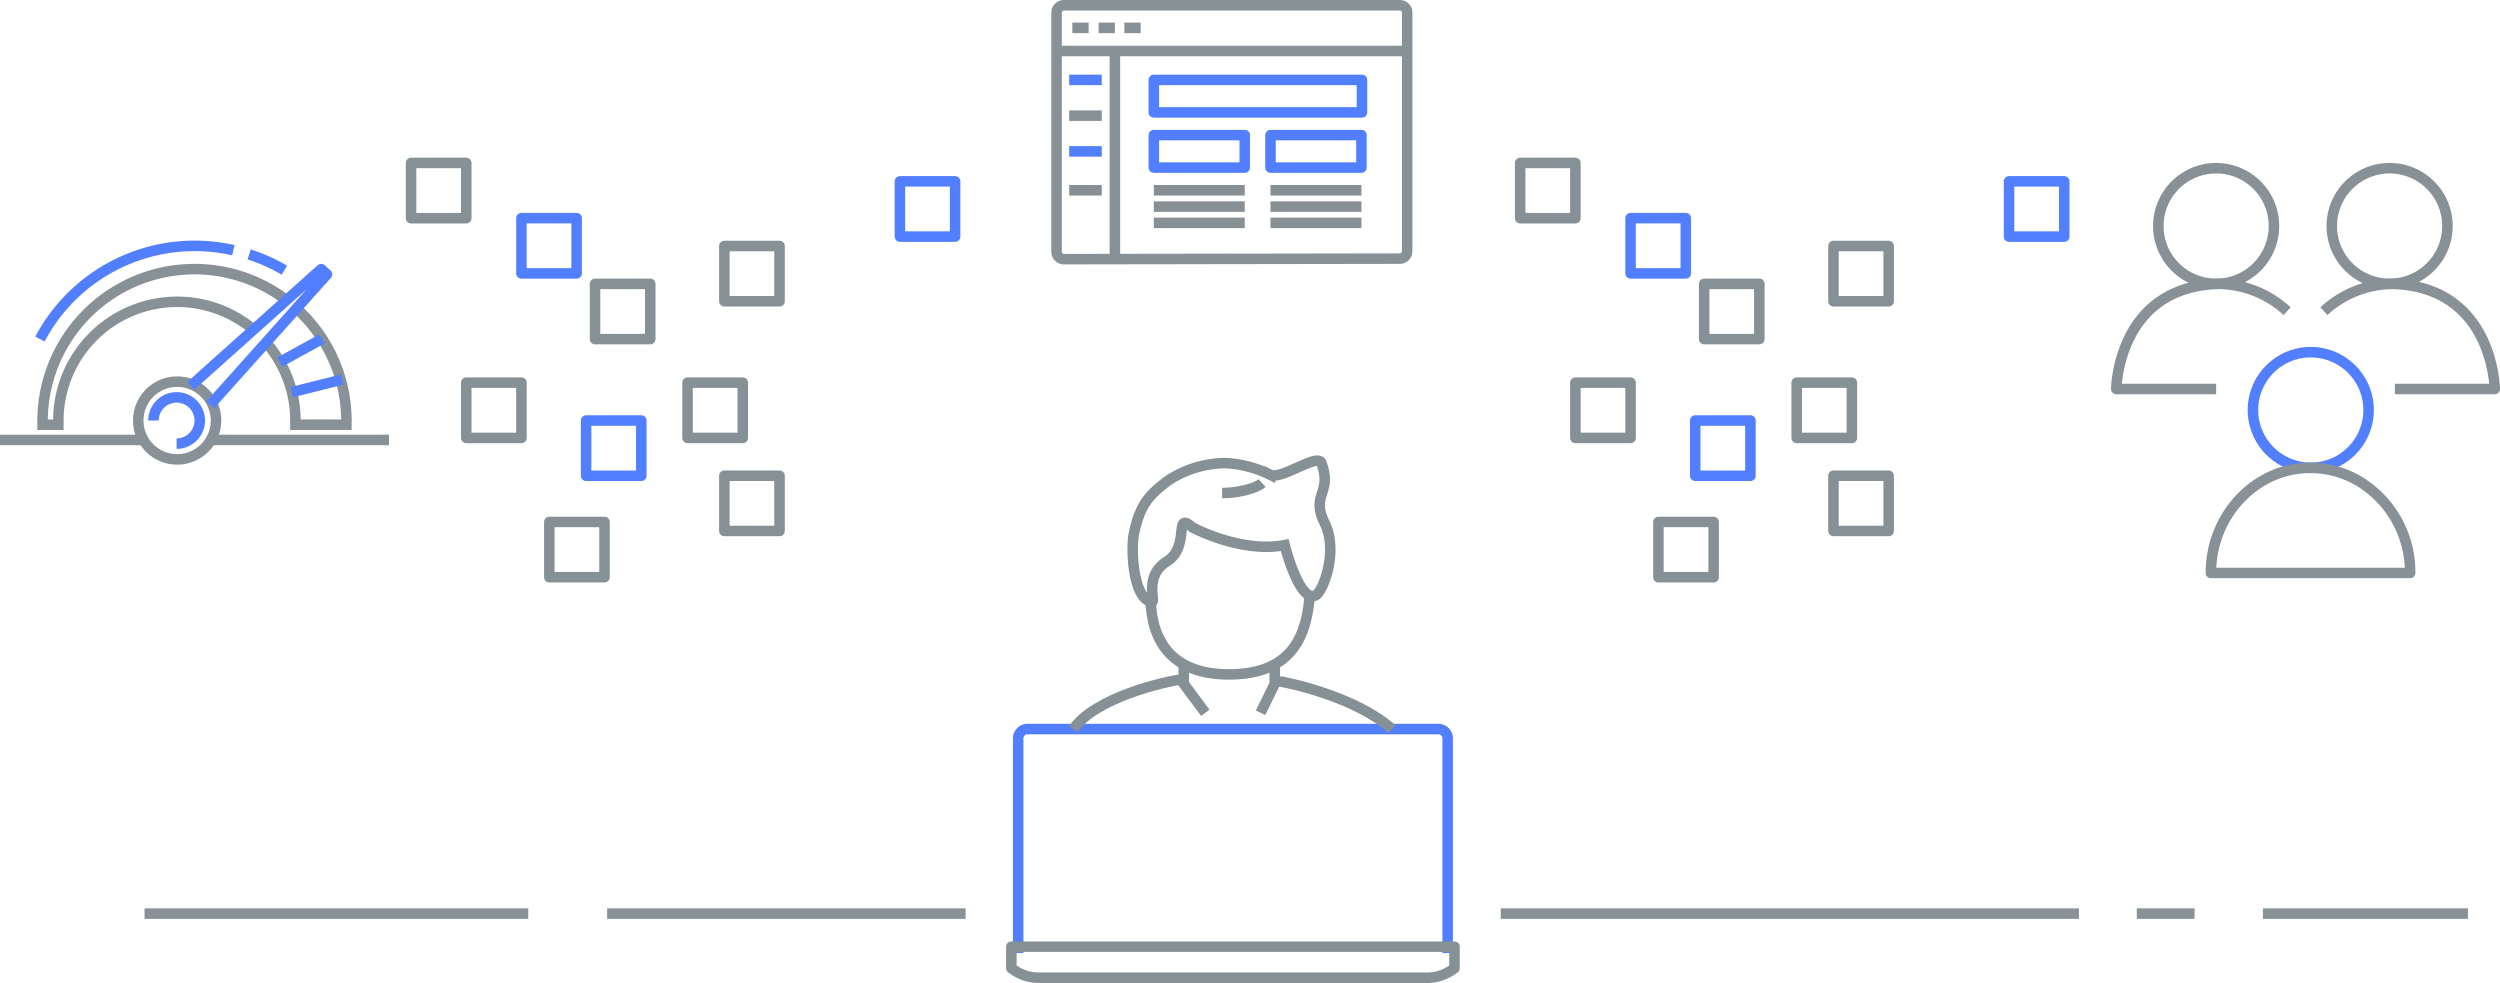 <svg xmlns="http://www.w3.org/2000/svg" id="graphic-cog-financial-benefits-2" width="475.6" height="187" viewBox="0 0 475.6 187">
    <defs>
        <clipPath id="clip-path">
            <path id="Rectangle_7765" fill="none" d="M0 0H475.6V187H0z"/>
        </clipPath>
        <style>
            .cls-2,.cls-3,.cls-4,.cls-6,.cls-7,.cls-8{fill:none}.cls-2{stroke:#527fff}.cls-2,.cls-3,.cls-4,.cls-6{stroke-linejoin:round}.cls-2,.cls-3,.cls-4,.cls-6,.cls-7,.cls-8{stroke-width:2px}.cls-3{stroke:#869095}.cls-4,.cls-7{stroke:#879196}.cls-6,.cls-8{stroke:#869196}.cls-7,.cls-8{stroke-miterlimit:10}
        </style>
    </defs>
    <g id="graphic-cog-financial-benefits-2-2" transform="translate(237.8 93.5)">
        <g id="Group_4547" transform="translate(-237.8 -93.5)">
            <path id="Rectangle_7742" d="M0 0H39.6V6.18H0z" class="cls-2" transform="translate(219.5 15.2)"/>
            <path id="Rectangle_7743" d="M0 0H17.3V6.18H0z" class="cls-2" transform="translate(219.5 25.7)"/>
            <path id="Rectangle_7744" d="M0 0H17.3V6.18H0z" class="cls-2" transform="translate(241.7 25.7)"/>
            <path id="Line_3088" d="M0 0L17.3 0" class="cls-3" transform="translate(219.5 36.2)"/>
            <path id="Line_3089" d="M0 0L17.3 0" class="cls-3" transform="translate(241.7 36.2)"/>
            <path id="Line_3090" d="M0 0L17.3 0" class="cls-3" transform="translate(241.7 39.3)"/>
            <path id="Line_3091" d="M0 0L17.3 0" class="cls-3" transform="translate(241.7 42.4)"/>
            <path id="Line_3092" d="M0 0L17.3 0" class="cls-3" transform="translate(219.5 39.3)"/>
            <path id="Line_3093" d="M0 0L17.3 0" class="cls-3" transform="translate(219.5 42.4)"/>
            <path id="Line_3094" d="M0 0L6.2 0" class="cls-2" transform="translate(203.4 15.2)"/>
            <path id="Line_3095" d="M0 0L6.2 0" class="cls-3" transform="translate(203.4 22)"/>
            <path id="Line_3096" d="M0 0L6.2 0" class="cls-2" transform="translate(203.4 28.8)"/>
            <path id="Line_3097" d="M0 0L6.2 0" class="cls-3" transform="translate(203.4 36.2)"/>
            <path id="Line_3098" d="M0 0L66.8 0" class="cls-4" transform="translate(200.9 9.7)"/>
            <g id="Group_4546" clip-path="url(#clip-path)">
                <path id="Path_8065" d="M266.3 49.2a1.4 1.4 0 0 0 1.4-1.4V2.4a1.4 1.4 0 0 0-1.4-1.4h-63.9a1.4 1.4 0 0 0-1.4 1.4v45.5a1.4 1.4 0 0 0 1.4 1.4z" class="cls-4"/>
                <path id="Line_3099" d="M0 0L3.1 0" class="cls-3" transform="translate(204 5.3)"/>
                <path id="Line_3100" d="M0 0L3.1 0" class="cls-3" transform="translate(209 5.3)"/>
                <path id="Line_3101" d="M0 0L3.1 0" class="cls-3" transform="translate(213.9 5.3)"/>
                <path id="Line_3102" d="M0 39.5L0 0" class="cls-4" transform="translate(212.1 9.7)"/>
                <path id="Rectangle_7745" d="M0 0H10.5V10.51H0z" class="cls-6" transform="translate(299.7 72.8)"/>
                <path id="Rectangle_7746" d="M0 0H10.5V10.51H0z" class="cls-6" transform="translate(315.5 99.3)"/>
                <path id="Rectangle_7747" d="M0 0H10.5V10.51H0z" class="cls-6" transform="translate(324.2 54)"/>
                <path id="Rectangle_7748" d="M0 0H10.5V10.51H0z" class="cls-2" transform="translate(322.5 80)"/>
                <path id="Rectangle_7749" d="M0 0H10.5V10.51H0z" class="cls-6" transform="translate(348.8 46.8)"/>
                <path id="Rectangle_7750" d="M0 0H10.5V10.51H0z" class="cls-2" transform="translate(310.2 41.5)"/>
                <path id="Rectangle_7751" d="M0 0H10.5V10.51H0z" class="cls-6" transform="translate(341.8 72.8)"/>
                <path id="Rectangle_7752" d="M0 0H10.5V10.51H0z" class="cls-6" transform="translate(348.8 90.5)"/>
                <path id="Rectangle_7753" d="M0 0H10.5V10.51H0z" class="cls-2" transform="translate(382.2 34.5)"/>
                <path id="Rectangle_7754" d="M0 0H10.5V10.51H0z" class="cls-6" transform="translate(289.2 31)"/>
                <path id="Rectangle_7755" d="M0 0H10.5V10.51H0z" class="cls-6" transform="translate(88.7 72.8)"/>
                <path id="Rectangle_7756" d="M0 0H10.5V10.51H0z" class="cls-6" transform="translate(104.5 99.3)"/>
                <path id="Rectangle_7757" d="M0 0H10.5V10.51H0z" class="cls-6" transform="translate(113.2 54)"/>
                <path id="Rectangle_7758" d="M0 0H10.5V10.51H0z" class="cls-2" transform="translate(111.5 80)"/>
                <path id="Rectangle_7759" d="M0 0H10.5V10.51H0z" class="cls-6" transform="translate(137.8 46.8)"/>
                <path id="Rectangle_7760" d="M0 0H10.5V10.51H0z" class="cls-2" transform="translate(99.2 41.5)"/>
                <path id="Rectangle_7761" d="M0 0H10.5V10.51H0z" class="cls-6" transform="translate(130.8 72.8)"/>
                <path id="Rectangle_7762" d="M0 0H10.5V10.51H0z" class="cls-6" transform="translate(137.8 90.5)"/>
                <path id="Rectangle_7763" d="M0 0H10.5V10.51H0z" class="cls-2" transform="translate(171.2 34.5)"/>
                <path id="Rectangle_7764" d="M0 0H10.5V10.51H0z" class="cls-6" transform="translate(78.2 31)"/>
                <path id="Line_3103" d="M0 0L73 0" class="cls-4" transform="translate(27.5 173.8)"/>
                <path id="Line_3104" d="M0 0L68.2 0" class="cls-4" transform="translate(115.5 173.8)"/>
                <path id="Line_3105" d="M0 0L110 0" class="cls-4" transform="translate(285.5 173.8)"/>
                <path id="Line_3106" d="M0 0L11 0" class="cls-4" transform="translate(406.5 173.8)"/>
                <path id="Line_3107" d="M0 0L39 0" class="cls-4" transform="translate(430.5 173.8)"/>
                <path id="Path_8066" d="M11.1 80v.8h-3V80" class="cls-7"/>
                <path id="Line_3108" d="M0 0L34 0" class="cls-7" transform="translate(40 83.7)"/>
                <path id="Line_3109" d="M0 0L27.4 0" class="cls-7" transform="translate(0 83.7)"/>
                <path id="Path_8067" d="M56.3 58.6A28.8 28.8 0 0 1 65.9 80" class="cls-7"/>
                <path id="Path_8068" d="M8.1 80a28.9 28.9 0 0 1 46.4-22.9" class="cls-7"/>
                <path id="Path_8069" d="M47.4 48.4a33.2 33.2 0 0 1 6.7 3" class="cls-2"/>
                <path id="Path_8070" d="M7.6 64.5a33.3 33.3 0 0 1 36.8-16.9" class="cls-2"/>
                <path id="Path_8071" d="M50.3 64.8A22.5 22.5 0 0 1 56.2 80" class="cls-7"/>
                <path id="Path_8072" d="M11.1 80a22.6 22.6 0 0 1 37-17.4" class="cls-7"/>
                <path id="Path_8073" d="M65.9 80v.8h-9.7V80" class="cls-7"/>
                <circle id="Ellipse_244" cx="7.4" cy="7.4" r="7.4" class="cls-7" transform="translate(26.3 72.6)"/>
                <path id="Path_8074" d="M29.2 80a4.4 4.4 0 1 1 4.4 4.4" class="cls-2"/>
                <path id="Path_8075" d="M36.3 73.4l24.8-22.2 1.1 1L40 77" class="cls-2"/>
                <path id="Line_3110" d="M0 4.4L8 0" class="cls-2" transform="translate(53.2 64.5)"/>
                <path id="Line_3111" d="M0 2.4L9.6 0" class="cls-2" transform="translate(55.5 72.2)"/>
                <path id="Path_8076" d="M275.4 181.3v-41a1.8 1.8 0 0 0-2-1.6h-77.7a1.8 1.8 0 0 0-2 1.6v41" class="cls-2"/>
                <path id="Path_8077" d="M271.5 186a8.3 8.3 0 0 0 4.9-1.6l.3-.2v-4.1h-84.3v4.1l.3.2a8.3 8.3 0 0 0 4.9 1.6z" class="cls-6"/>
                <path id="Path_8078" d="M218.9 112.8c-.2 7.1 2.4 15.5 14.9 15.5s14.9-8 15.4-15.5" class="cls-8"/>
                <path id="Path_8079" d="M226.8 100.3s9.2 5 17.6 3.4c0 0 2.7 10.8 5.8 9.6 1.4-.5 4.5-8.3 1.8-13.8s1.5-5.6-.6-11.4c-.7-2-7.7 3.3-9.8 2.2a21.8 21.8 0 0 0-8.4-2.2 20.2 20.2 0 0 0-11.1 3.4c-3.2 2.5-5.2 4.2-6.4 10.1-.6 3.1-.1 12.4 3.4 12.9.9.1-1.6-4.9 2.9-7.7s1.2-9.7 4.8-6.5z" class="cls-8"/>
                <path id="Path_8080" d="M239.8 135.6l2.7-5.5v-3.5" class="cls-8"/>
                <path id="Path_8081" d="M225.2 126.6v3.5l4.1 5.5" class="cls-8"/>
                <path id="Path_8082" d="M264.8 138.7c-6.6-5.9-19-8.8-22.2-9.2" class="cls-8"/>
                <path id="Path_8083" d="M225.2 129.2c-3.7.4-17 3.6-21 9.5" class="cls-8"/>
                <path id="Path_8084" d="M240.1 91.9c-1.1 1-4.6 1.9-7.6 1.9" class="cls-8"/>
                <path id="Path_8085" d="M428.6 78a11 11 0 1 1 11 11 11 11 0 0 1-11-11" class="cls-2"/>
                <path id="Path_8086" d="M420.6 109h37.9a20.2 20.2 0 0 0-9.3-17.2 18.2 18.2 0 0 0-9.7-2.8c-10.4 0-18.9 9-18.9 20z" class="cls-4"/>
                <path id="Path_8087" d="M410.6 43a11 11 0 1 1 11 11 11 11 0 0 1-11-11" class="cls-4"/>
                <path id="Path_8088" d="M421.6 74h-19s.2-19.4 19.4-20a19.5 19.5 0 0 1 13.1 5.2" class="cls-4"/>
                <path id="Path_8089" d="M443.6 43a11 11 0 1 1 11 11 11 11 0 0 1-11-11" class="cls-4"/>
                <path id="Path_8090" d="M455.6 74h19s-.2-19.4-19.4-20a19.5 19.5 0 0 0-13.1 5.2" class="cls-4"/>
            </g>
        </g>
    </g>
</svg>
